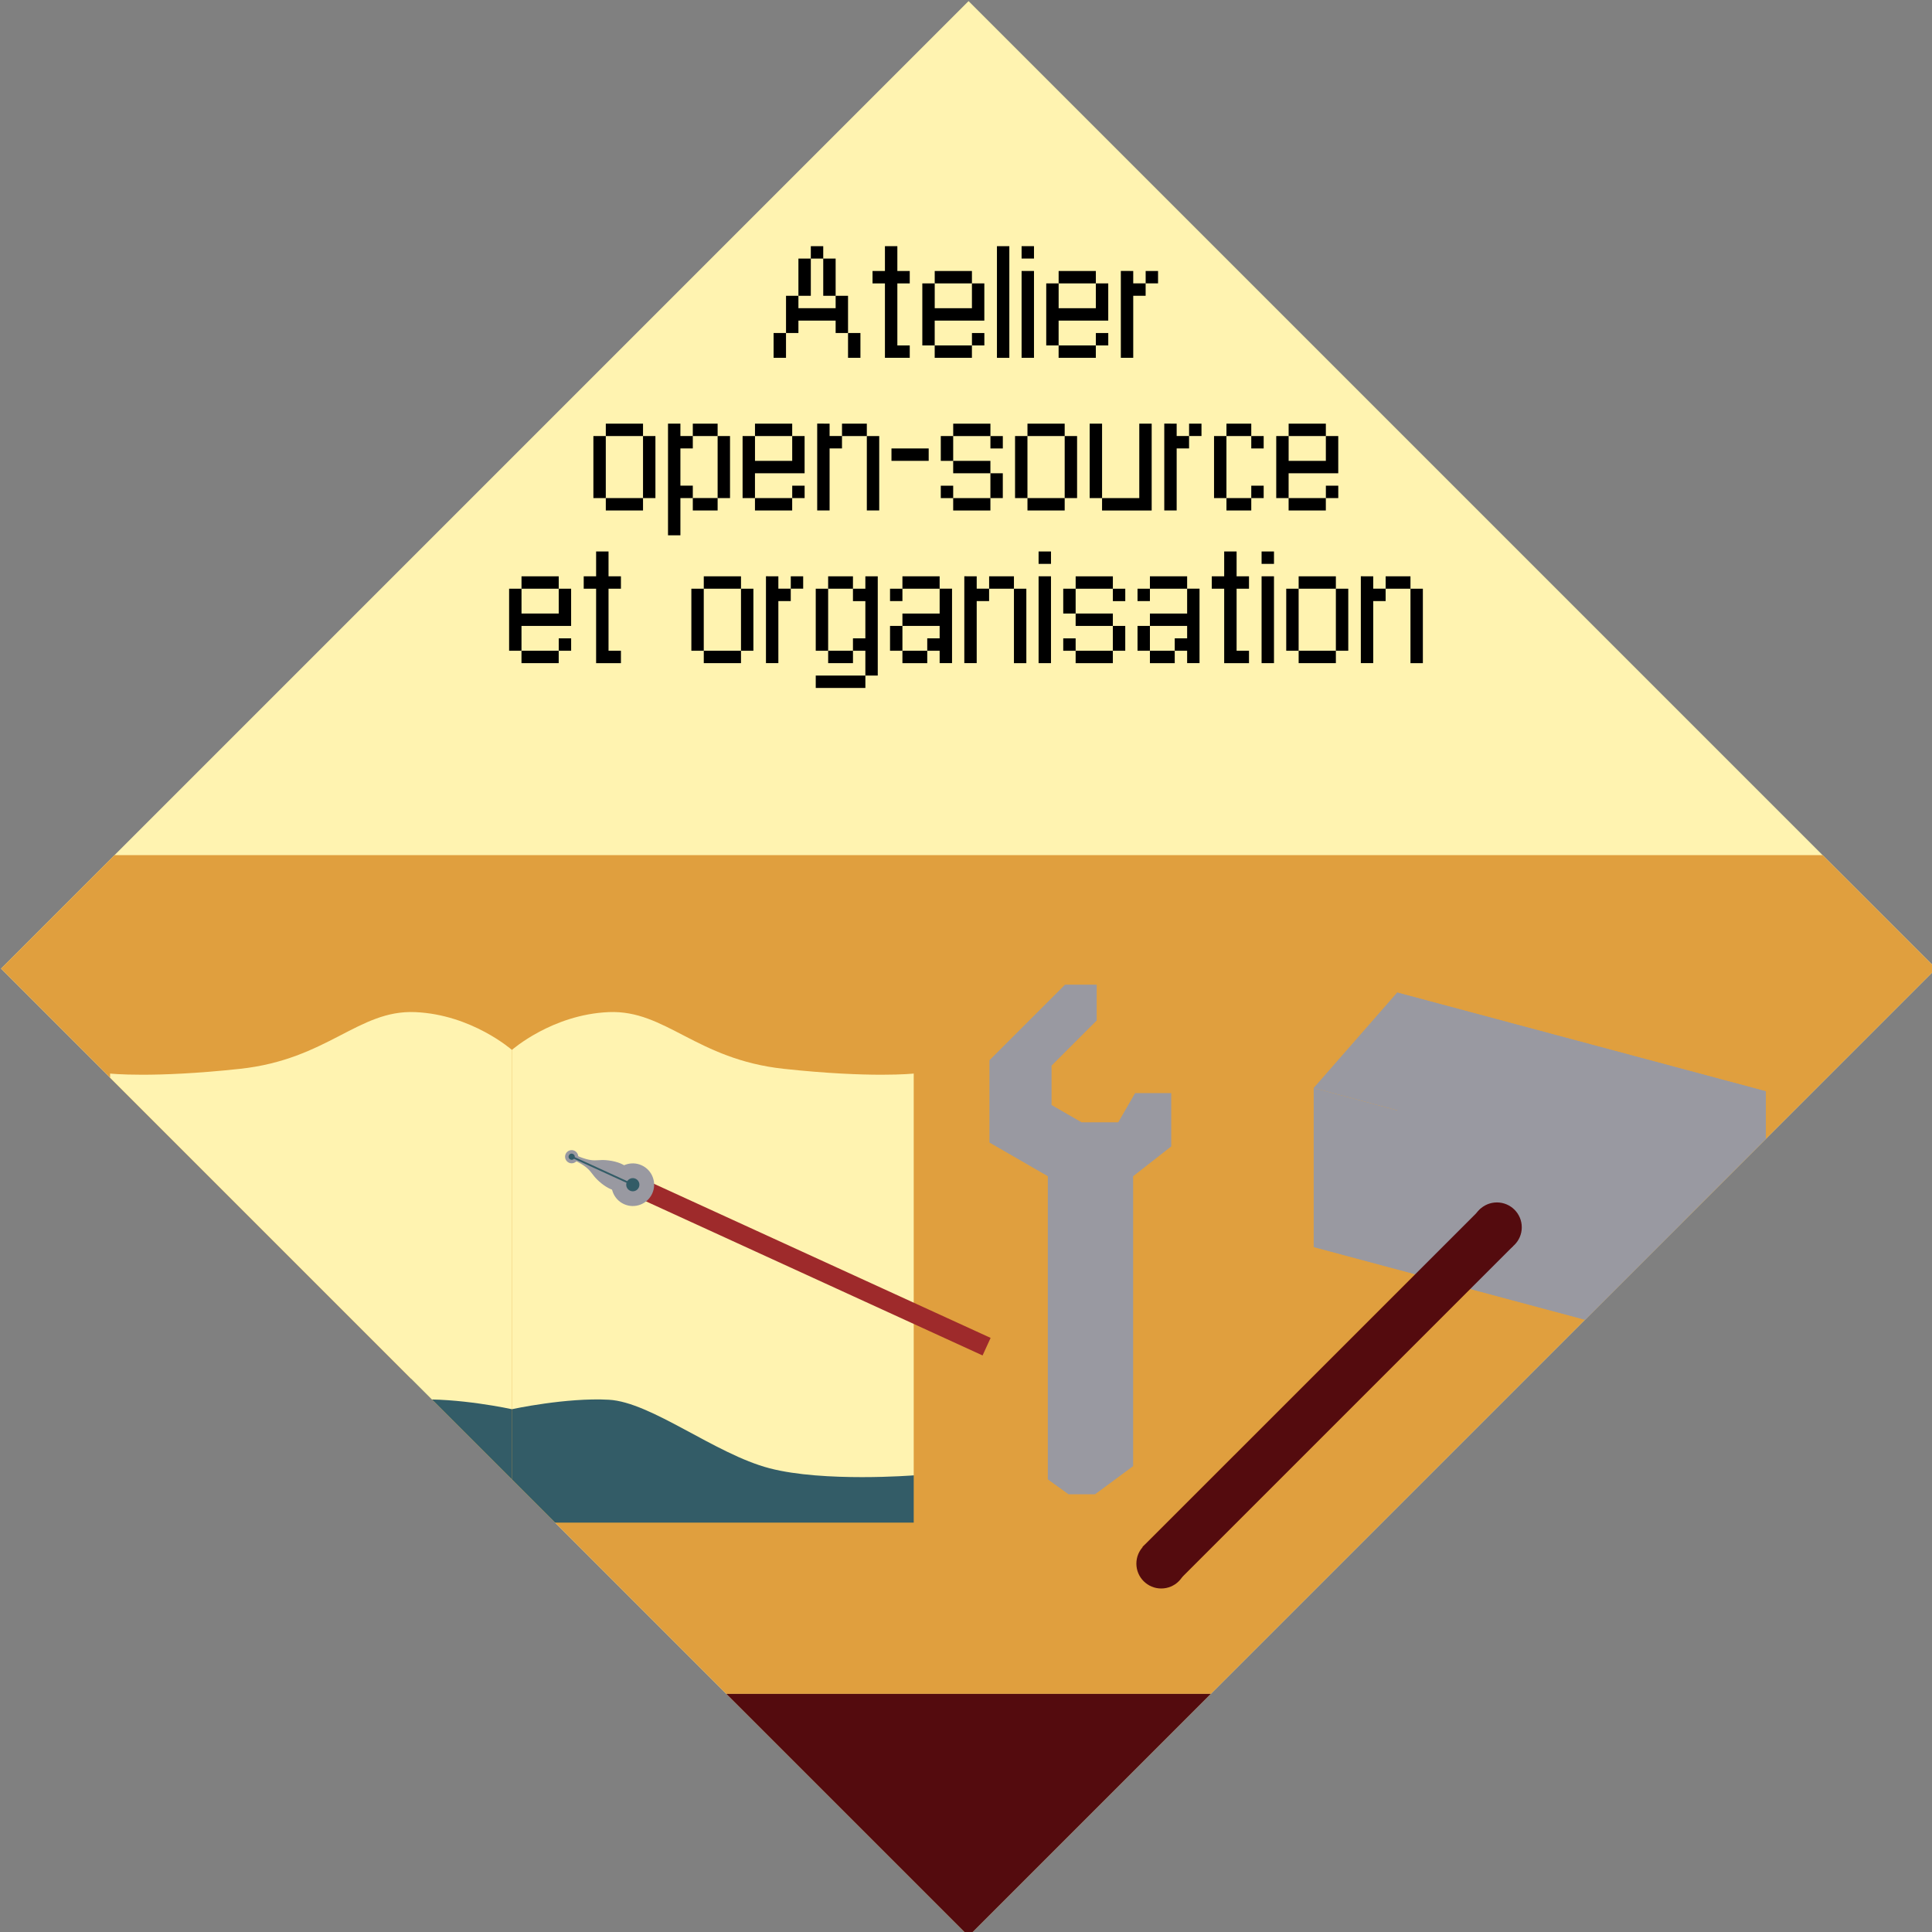 <?xml version="1.0" encoding="UTF-8" standalone="no"?>
<!-- Created with Inkscape (http://www.inkscape.org/) -->

<svg
   width="102.84mm"
   height="102.84mm"
   viewBox="0 0 102.84 102.84"
   version="1.1"
   id="svg5"
   inkscape:version="1.1 (c68e22c387, 2021-05-23)"
   sodipodi:docname="Logo atelier organisation FR.svg"
   xmlns:inkscape="http://www.inkscape.org/namespaces/inkscape"
   xmlns:sodipodi="http://sodipodi.sourceforge.net/DTD/sodipodi-0.dtd"
   xmlns="http://www.w3.org/2000/svg"
   xmlns:svg="http://www.w3.org/2000/svg">
  <rect x="0" y="0" width="102.84" height="102.84" fill="#808080" stroke="none"/>
  <sodipodi:namedview
     id="namedview7"
     pagecolor="#ffffff"
     bordercolor="#666666"
     borderopacity="1.0"
     inkscape:pageshadow="2"
     inkscape:pageopacity="0.0"
     inkscape:pagecheckerboard="0"
     inkscape:document-units="mm"
     showgrid="false"
     fit-margin-top="0"
     fit-margin-left="0"
     fit-margin-right="0"
     fit-margin-bottom="0"
     inkscape:zoom="1.5001964"
     inkscape:cx="254.96662"
     inkscape:cy="204.30658"
     inkscape:window-width="1920"
     inkscape:window-height="1027"
     inkscape:window-x="-8"
     inkscape:window-y="22"
     inkscape:window-maximized="1"
     inkscape:current-layer="text1489" />
  <defs
     id="defs2">
    <rect
       x="-208.639"
       y="-1.333"
       width="281.296"
       height="189.309"
       id="rect3597" />
    <meshgradient
       inkscape:collect="always"
       id="meshgradient15493"
       gradientUnits="userSpaceOnUse"
       x="-8.231"
       y="45.519">
      <meshrow
         id="meshrow15495">
        <meshpatch
           id="meshpatch15497">
          <stop
             path="c 39.325,0  78.65,0  117.975,0"
             style="stop-color:#ffffff;stop-opacity:1"
             id="stop15499" />
          <stop
             path="c 0,19.577  0,39.153  0,58.73"
             style="stop-color:#000000;stop-opacity:1"
             id="stop15501" />
          <stop
             path="c -39.325,0  -78.65,0  -117.975,0"
             style="stop-color:#ffffff;stop-opacity:1"
             id="stop15503" />
          <stop
             path="c 0,-19.577  0,-39.153  0,-58.73"
             style="stop-color:#000000;stop-opacity:1"
             id="stop15505" />
        </meshpatch>
      </meshrow>
    </meshgradient>
    <clipPath
       clipPathUnits="userSpaceOnUse"
       id="clipPath15699">
      <path
         sodipodi:type="star"
         style="fill:#fff3b0;fill-opacity:1;stroke-width:5.537;stroke-linejoin:bevel"
         id="path15701"
         inkscape:flatsided="true"
         sodipodi:sides="4"
         sodipodi:cx="328.95694"
         sodipodi:cy="334.28955"
         sodipodi:r1="194.34247"
         sodipodi:r2="137.42088"
         sodipodi:arg1="0"
         sodipodi:arg2="0.78539816"
         inkscape:rounded="0"
         inkscape:randomized="0"
         transform="matrix(0.265,0,0,0.265,-35.617,-37.028)"
         inkscape:transform-center-x="1.0965231e-06"
         inkscape:transform-center-y="-1.1142985e-06"
         d="M 523.299,334.29 328.957,528.632 134.614,334.29 328.957,139.947 Z" />
    </clipPath>
  </defs>
  <g
     inkscape:label="Layer 1"
     inkscape:groupmode="layer"
     id="layer1"
     transform="translate(-35.617,-37.028)">
    <path
       sodipodi:type="star"
       style="fill:#fff3b0;fill-opacity:1;stroke-width:5.537;stroke-linejoin:bevel"
       id="path846"
       inkscape:flatsided="true"
       sodipodi:sides="4"
       sodipodi:cx="328.95694"
       sodipodi:cy="334.28955"
       sodipodi:r1="194.34247"
       sodipodi:r2="137.42088"
       sodipodi:arg1="0"
       sodipodi:arg2="0.78539816"
       inkscape:rounded="0"
       inkscape:randomized="0"
       d="M 523.299,334.29 328.957,528.632 134.614,334.29 328.957,139.947 Z"
       transform="scale(0.265)"
       inkscape:transform-center-x="1.0965231e-06"
       inkscape:transform-center-y="-1.1142985e-06" />
    <g
       aria-label="Atelier
open-source
et organisation"
       id="text1489"
       style="font-size:8.467px;line-height:0.95;stroke-width:0.265">
      <path
         d="m 79.438,50.792 h 0.66 v 1.981 h 0.66 v 1.981 h 0.66 v 1.321 h -0.66 v -1.321 h -0.66 v -0.66 h -1.981 v 0.66 h -0.66 v -1.981 h 0.66 v 0.66 H 80.098 v -0.66 h -0.66 v -1.981 H 78.777 V 50.132 H 79.438 Z m -1.321,1.981 v -1.981 h 0.66 v 1.981 z m -1.321,1.981 h 0.66 v 1.321 h -0.66 z"
         style="font-family:'C&amp;C Red Alert [LAN]';-inkscape-font-specification:'C&amp;C Red Alert [LAN]';text-align:center;text-anchor:middle"
         id="path864" />
      <path
         d="m 83.383,50.132 v 1.321 h 0.66 v 0.66 h -0.66 v 3.302 h 0.66 v 0.66 h -1.321 v -3.962 h -0.66 v -0.66 h 0.66 v -1.321 z"
         style="font-family:'C&amp;C Red Alert [LAN]';-inkscape-font-specification:'C&amp;C Red Alert [LAN]';text-align:center;text-anchor:middle"
         id="path866" />
      <path
         d="m 84.712,55.415 v -3.302 h 0.66 v 1.321 h 1.981 v -1.321 h -1.981 v -0.66 h 1.981 v 0.66 h 0.66 v 1.981 h -2.642 v 1.321 h 1.981 v 0.66 h -1.981 v -0.66 z m 3.302,0 h -0.66 v -0.66 h 0.66 z"
         style="font-family:'C&amp;C Red Alert [LAN]';-inkscape-font-specification:'C&amp;C Red Alert [LAN]';text-align:center;text-anchor:middle"
         id="path868" />
      <path
         d="m 89.344,50.132 v 5.944 h -0.66 v -5.944 z"
         style="font-family:'C&amp;C Red Alert [LAN]';-inkscape-font-specification:'C&amp;C Red Alert [LAN]';text-align:center;text-anchor:middle"
         id="path870" />
      <path
         d="m 90.656,51.452 v 4.623 h -0.66 v -4.623 z m 0,-1.321 v 0.66 h -0.66 v -0.66 z"
         style="font-family:'C&amp;C Red Alert [LAN]';-inkscape-font-specification:'C&amp;C Red Alert [LAN]';text-align:center;text-anchor:middle"
         id="path872" />
      <path
         d="m 91.308,55.415 v -3.302 h 0.66 v 1.321 h 1.981 v -1.321 h -1.981 v -0.66 h 1.981 v 0.66 h 0.66 v 1.981 h -2.642 v 1.321 h 1.981 v 0.66 h -1.981 v -0.66 z m 3.302,0 h -0.66 v -0.66 h 0.66 z"
         style="font-family:'C&amp;C Red Alert [LAN]';-inkscape-font-specification:'C&amp;C Red Alert [LAN]';text-align:center;text-anchor:middle"
         id="path874" />
      <path
         d="m 95.939,51.452 v 0.66 h 0.66 v 0.66 h -0.66 v 3.302 h -0.66 v -4.623 z m 1.321,0.66 h -0.66 v -0.66 h 0.66 z"
         style="font-family:'C&amp;C Red Alert [LAN]';-inkscape-font-specification:'C&amp;C Red Alert [LAN]';text-align:center;text-anchor:middle"
         id="path876" />
      <path
         d="m 70.505,63.541 h -0.66 v -3.302 h -1.981 v -0.66 h 1.981 v 0.66 h 0.66 z m -3.302,0 v -3.302 h 0.66 v 3.302 z m 2.642,0 v 0.66 h -1.981 v -0.66 z"
         style="font-family:'C&amp;C Red Alert [LAN]';-inkscape-font-specification:'C&amp;C Red Alert [LAN]';text-align:center;text-anchor:middle"
         id="path878" />
      <path
         d="m 73.816,64.201 h -1.321 v -0.66 h -0.66 v 1.981 h -0.66 v -5.944 h 0.66 v 0.66 h 0.66 v 0.66 h -0.66 v 1.981 h 0.66 v 0.66 h 1.321 z m 0.66,-0.66 h -0.66 v -3.302 h -1.321 v -0.66 h 1.321 v 0.66 h 0.66 z"
         style="font-family:'C&amp;C Red Alert [LAN]';-inkscape-font-specification:'C&amp;C Red Alert [LAN]';text-align:center;text-anchor:middle"
         id="path880" />
      <path
         d="m 75.145,63.541 v -3.302 h 0.66 v 1.321 h 1.981 v -1.321 h -1.981 v -0.66 h 1.981 v 0.66 h 0.66 v 1.981 h -2.642 v 1.321 h 1.981 v 0.66 h -1.981 v -0.66 z m 3.302,0 h -0.66 v -0.66 h 0.66 z"
         style="font-family:'C&amp;C Red Alert [LAN]';-inkscape-font-specification:'C&amp;C Red Alert [LAN]';text-align:center;text-anchor:middle"
         id="path882" />
      <path
         d="m 79.776,59.578 v 0.66 h 0.66 v 0.66 h -0.66 v 3.302 h -0.66 v -4.623 z m 2.642,4.623 h -0.66 v -3.962 h -1.321 v -0.66 h 1.321 v 0.66 h 0.66 z"
         style="font-family:'C&amp;C Red Alert [LAN]';-inkscape-font-specification:'C&amp;C Red Alert [LAN]';text-align:center;text-anchor:middle"
         id="path884" />
      <path
         d="m 85.051,60.899 v 0.66 h -1.981 v -0.66 z"
         style="font-family:'C&amp;C Red Alert [LAN]';-inkscape-font-specification:'C&amp;C Red Alert [LAN]';text-align:center;text-anchor:middle"
         id="path886" />
      <path
         d="m 86.355,61.56 h 1.981 v 0.66 h 0.66 v 1.321 h -0.66 v -1.321 h -1.981 v -0.66 h -0.66 v -1.321 h 0.66 z m 2.642,-0.66 h -0.66 v -0.66 h -1.981 v -0.66 h 1.981 v 0.66 h 0.66 z m -2.642,2.642 h -0.66 v -0.66 h 0.66 v 0.66 h 1.981 v 0.66 h -1.981 z"
         style="font-family:'C&amp;C Red Alert [LAN]';-inkscape-font-specification:'C&amp;C Red Alert [LAN]';text-align:center;text-anchor:middle"
         id="path888" />
      <path
         d="m 92.95,63.541 h -0.66 v -3.302 h -1.981 v -0.66 h 1.981 v 0.66 h 0.66 z m -3.302,0 v -3.302 h 0.66 v 3.302 z m 2.642,0 v 0.66 h -1.981 v -0.66 z"
         style="font-family:'C&amp;C Red Alert [LAN]';-inkscape-font-specification:'C&amp;C Red Alert [LAN]';text-align:center;text-anchor:middle"
         id="path890" />
      <path
         d="m 94.28,63.541 h 1.981 v -3.962 h 0.66 v 4.623 h -2.642 z m -0.66,0 v -3.962 h 0.66 v 3.962 z"
         style="font-family:'C&amp;C Red Alert [LAN]';-inkscape-font-specification:'C&amp;C Red Alert [LAN]';text-align:center;text-anchor:middle"
         id="path892" />
      <path
         d="m 98.251,59.578 v 0.66 h 0.66 v 0.66 h -0.66 v 3.302 h -0.66 v -4.623 z m 1.321,0.66 h -0.66 v -0.66 h 0.66 z"
         style="font-family:'C&amp;C Red Alert [LAN]';-inkscape-font-specification:'C&amp;C Red Alert [LAN]';text-align:center;text-anchor:middle"
         id="path894" />
      <path
         d="m 100.24,63.541 v -3.302 h 0.66 v 3.302 z m 2.642,-2.642 h -0.66 v -0.66 h -1.321 v -0.66 h 1.321 v 0.66 h 0.66 z m -0.66,2.642 v 0.66 h -1.321 v -0.66 z m 0.66,-0.66 v 0.66 h -0.66 v -0.66 z"
         style="font-family:'C&amp;C Red Alert [LAN]';-inkscape-font-specification:'C&amp;C Red Alert [LAN]';text-align:center;text-anchor:middle"
         id="path896" />
      <path
         d="m 103.551,63.541 v -3.302 h 0.66 v 1.321 h 1.981 v -1.321 h -1.981 v -0.66 h 1.981 v 0.66 h 0.66 v 1.981 h -2.642 v 1.321 h 1.981 v 0.66 h -1.981 v -0.66 z m 3.302,0 h -0.66 v -0.66 h 0.66 z"
         style="font-family:'C&amp;C Red Alert [LAN]';-inkscape-font-specification:'C&amp;C Red Alert [LAN]';text-align:center;text-anchor:middle"
         id="path898" />
      <path
         d="m 62.717,71.667 v -3.302 h 0.66 v 1.321 h 1.981 v -1.321 h -1.981 v -0.66 h 1.981 v 0.66 h 0.66 v 1.981 h -2.642 v 1.321 h 1.981 v 0.66 h -1.981 v -0.66 z m 3.302,0 h -0.66 v -0.66 h 0.66 z"
         style="font-family:'C&amp;C Red Alert [LAN]';-inkscape-font-specification:'C&amp;C Red Alert [LAN]';text-align:center;text-anchor:middle"
         id="path900" />
      <path
         d="m 68.009,66.384 v 1.321 h 0.66 v 0.66 h -0.66 v 3.302 h 0.66 v 0.66 h -1.321 v -3.962 h -0.66 v -0.66 h 0.66 v -1.321 z"
         style="font-family:'C&amp;C Red Alert [LAN]';-inkscape-font-specification:'C&amp;C Red Alert [LAN]';text-align:center;text-anchor:middle"
         id="path902" />
      <path
         d="m 75.72,71.667 h -0.66 v -3.302 h -1.981 v -0.66 h 1.981 v 0.66 h 0.66 z m -3.302,0 v -3.302 h 0.66 v 3.302 z m 2.642,0 v 0.66 h -1.981 v -0.66 z"
         style="font-family:'C&amp;C Red Alert [LAN]';-inkscape-font-specification:'C&amp;C Red Alert [LAN]';text-align:center;text-anchor:middle"
         id="path904" />
      <path
         d="m 77.049,67.704 v 0.66 h 0.66 v 0.66 h -0.66 v 3.302 h -0.66 v -4.623 z m 1.321,0.66 h -0.66 v -0.66 h 0.66 z"
         style="font-family:'C&amp;C Red Alert [LAN]';-inkscape-font-specification:'C&amp;C Red Alert [LAN]';text-align:center;text-anchor:middle"
         id="path906" />
      <path
         d="m 81.02,68.365 h -1.321 v -0.66 h 1.321 v 0.66 h 0.66 v -0.66 h 0.66 v 5.283 h -0.66 v -1.321 h -0.66 v -0.66 h 0.66 v -1.981 h -0.66 z m -1.981,3.302 v -3.302 h 0.66 v 3.302 z m 2.642,1.321 v 0.66 h -2.642 v -0.66 z m -0.66,-1.321 v 0.66 h -1.321 v -0.66 z"
         style="font-family:'C&amp;C Red Alert [LAN]';-inkscape-font-specification:'C&amp;C Red Alert [LAN]';text-align:center;text-anchor:middle"
         id="path908" />
      <path
         d="m 85.634,67.704 v 0.66 h 0.66 v 3.962 h -0.66 v -0.66 h -0.66 v -0.66 h 0.66 v -0.66 h -1.981 v -0.66 h 1.981 v -1.321 h -1.981 v -0.66 z m -0.66,4.623 h -1.321 v -0.66 h -0.66 v -1.321 h 0.66 v 1.321 h 1.321 z m -1.321,-3.962 v 0.66 h -0.66 v -0.66 z"
         style="font-family:'C&amp;C Red Alert [LAN]';-inkscape-font-specification:'C&amp;C Red Alert [LAN]';text-align:center;text-anchor:middle"
         id="path910" />
      <path
         d="m 87.607,67.704 v 0.66 h 0.66 v 0.66 h -0.66 v 3.302 h -0.66 v -4.623 z m 2.642,4.623 h -0.66 v -3.962 h -1.321 v -0.66 h 1.321 v 0.66 h 0.66 z"
         style="font-family:'C&amp;C Red Alert [LAN]';-inkscape-font-specification:'C&amp;C Red Alert [LAN]';text-align:center;text-anchor:middle"
         id="path912" />
      <path
         d="m 91.561,67.704 v 4.623 h -0.66 v -4.623 z m 0,-1.321 v 0.66 h -0.66 v -0.66 z"
         style="font-family:'C&amp;C Red Alert [LAN]';-inkscape-font-specification:'C&amp;C Red Alert [LAN]';text-align:center;text-anchor:middle"
         id="path914" />
      <path
         d="m 92.873,69.686 h 1.981 v 0.66 h 0.66 v 1.321 h -0.66 v -1.321 h -1.981 v -0.66 h -0.66 v -1.321 h 0.66 z m 2.642,-0.66 h -0.66 v -0.66 h -1.981 v -0.66 h 1.981 v 0.66 h 0.66 z m -2.642,2.642 h -0.66 v -0.66 h 0.66 v 0.66 h 1.981 v 0.66 h -1.981 z"
         style="font-family:'C&amp;C Red Alert [LAN]';-inkscape-font-specification:'C&amp;C Red Alert [LAN]';text-align:center;text-anchor:middle"
         id="path916" />
      <path
         d="m 98.808,67.704 v 0.66 h 0.66 v 3.962 h -0.66 v -0.66 h -0.66 v -0.66 h 0.66 v -0.66 h -1.981 v -0.66 h 1.981 v -1.321 h -1.981 v -0.66 z m -0.66,4.623 h -1.321 v -0.66 h -0.66 v -1.321 h 0.66 v 1.321 h 1.321 z m -1.321,-3.962 v 0.66 h -0.66 v -0.66 z"
         style="font-family:'C&amp;C Red Alert [LAN]';-inkscape-font-specification:'C&amp;C Red Alert [LAN]';text-align:center;text-anchor:middle"
         id="path918" />
      <path
         d="m 101.441,66.384 v 1.321 h 0.66 v 0.66 h -0.66 v 3.302 h 0.66 v 0.66 h -1.321 v -3.962 h -0.66 v -0.66 h 0.66 v -1.321 z"
         style="font-family:'C&amp;C Red Alert [LAN]';-inkscape-font-specification:'C&amp;C Red Alert [LAN]';text-align:center;text-anchor:middle"
         id="path920" />
      <path
         d="m 103.431,67.704 v 4.623 h -0.66 v -4.623 z m 0,-1.321 v 0.66 h -0.66 v -0.66 z"
         style="font-family:'C&amp;C Red Alert [LAN]';-inkscape-font-specification:'C&amp;C Red Alert [LAN]';text-align:center;text-anchor:middle"
         id="path922" />
      <path
         d="m 107.385,71.667 h -0.66 v -3.302 h -1.981 v -0.66 h 1.981 v 0.66 h 0.66 z m -3.302,0 v -3.302 h 0.66 v 3.302 z m 2.642,0 v 0.66 h -1.981 v -0.66 z"
         style="font-family:'C&amp;C Red Alert [LAN]';-inkscape-font-specification:'C&amp;C Red Alert [LAN]';text-align:center;text-anchor:middle"
         id="path924" />
      <path
         d="m 108.714,67.704 v 0.66 h 0.66 v 0.66 h -0.66 v 3.302 h -0.66 v -4.623 z m 2.642,4.623 h -0.66 v -3.962 h -1.321 v -0.66 h 1.321 v 0.66 h 0.66 z"
         style="font-family:'C&amp;C Red Alert [LAN]';-inkscape-font-specification:'C&amp;C Red Alert [LAN]';text-align:center;text-anchor:middle"
         id="path926" />
    </g>
  </g>
  <g
     inkscape:groupmode="layer"
     id="layer2"
     inkscape:label="Layer 2">
    <g
       id="g15437"
       style="fill-opacity:1;fill:url(#meshgradient15493)"
       clip-path="url(#clipPath15699)">
      <path
         style="fill:#e09f3e;fill-opacity:1.0;stroke:none;stroke-width:0.265px;stroke-linecap:butt;stroke-linejoin:miter;stroke-opacity:1"
         d="M -2.12,45.519 H 109.744 V 90.165 H -8.231 V 45.644 Z"
         id="path7924" />
      <path
         style="fill:#540b0e;fill-opacity:1.0;stroke:none;stroke-width:0.149px;stroke-linecap:butt;stroke-linejoin:miter;stroke-opacity:1"
         d="M -2.12,104.249 H 109.744 V 90.165 H -8.231 v 14.044 z"
         id="path7924-7" />
      <path
         style="fill:#335c67;fill-opacity:1.0;stroke:none;stroke-width:0.267px;stroke-linecap:butt;stroke-linejoin:miter;stroke-opacity:1"
         d="m 48.637,78.533 v 2.516 h -21.388 v -6.039 l 2.894,-2.013 12.958,2.013 z"
         id="path8140" />
      <path
         style="fill:#fff3b0;fill-opacity:1.0;stroke:none;stroke-width:0.267px;stroke-linecap:butt;stroke-linejoin:miter;stroke-opacity:1"
         d="M 27.249,75.011 V 55.887 c 0,0 2.139,-1.887 5.158,-2.013 3.019,-0.126 4.655,2.516 9.31,3.019 4.655,0.503 6.92,0.252 6.92,0.252 v 21.388 c 0,0 -4.781,0.377 -7.674,-0.377 -2.894,-0.755 -6.29,-3.523 -8.555,-3.648 -2.265,-0.126 -5.158,0.503 -5.158,0.503 z"
         id="path8138" />
      <path
         style="fill:#335c67;fill-opacity:1.0;stroke:none;stroke-width:0.267px;stroke-linecap:butt;stroke-linejoin:miter;stroke-opacity:1"
         d="m 5.861,78.533 v 2.516 H 27.249 v -6.039 l -2.894,-2.013 -12.958,2.013 z"
         id="path8140-6" />
      <path
         style="fill:#fff3b0;fill-opacity:1.0;stroke:none;stroke-width:0.267px;stroke-linecap:butt;stroke-linejoin:miter;stroke-opacity:1"
         d="M 27.249,75.011 V 55.887 c 0,0 -2.139,-1.887 -5.158,-2.013 -3.019,-0.126 -4.655,2.516 -9.31,3.019 -4.655,0.503 -6.92,0.252 -6.92,0.252 v 21.388 c 0,0 4.781,0.377 7.674,-0.377 2.894,-0.755 6.29,-3.523 8.555,-3.648 2.265,-0.126 5.158,0.503 5.158,0.503 z"
         id="path8138-4" />
      <g
         id="g15385"
         transform="translate(66.49,-10.229)"
         style="fill-opacity:1.0">
        <path
           style="fill:none;stroke:#9e2a2b;stroke-width:1.027;stroke-linecap:butt;stroke-linejoin:miter;stroke-miterlimit:4;stroke-dasharray:none;stroke-opacity:1;fill-opacity:1.0"
           d="m -32.171,73.582 c 0.187,0.085 18.197,8.33 18.197,8.33"
           id="path8426" />
        <circle
           style="fill:#9999a1;fill-opacity:1.0;stroke:none;stroke-width:2.525;stroke-linejoin:bevel;stroke-miterlimit:4;stroke-dasharray:none;stroke-opacity:1"
           id="path8598"
           cx="0.676"
           cy="80.295"
           r="1.135"
           transform="rotate(24.596)" />
        <g
           id="g9379"
           transform="matrix(0.529,0.242,-0.242,0.529,-12.895,2.5)"
           style="fill:#9999a1;fill-opacity:1.0;stroke:none">
          <path
             style="fill:#9999a1;fill-opacity:1.0;stroke:none;stroke-width:0.1;stroke-linecap:butt;stroke-linejoin:miter;stroke-miterlimit:4;stroke-dasharray:none;stroke-opacity:1"
             d="m 16.846,125.985 c -1.565,-0.397 -1.091,-0.904 -3.593,-0.904 v -0.456 c 2.502,10e-6 2.028,-0.507 3.593,-0.904 1.565,-0.397 2.16,0.287 2.16,0.287 v 1.691 c 0,0 -0.595,0.683 -2.16,0.287 z"
             id="path8870-8"
             sodipodi:nodetypes="sccsccs" />
        </g>
        <circle
           style="fill:#9999a1;fill-opacity:1.0;stroke:none;stroke-width:0.782;stroke-linejoin:bevel;stroke-miterlimit:4;stroke-dasharray:none;stroke-opacity:1"
           id="path8598-8"
           cx="-2.904"
           cy="80.295"
           r="0.351"
           transform="rotate(24.596)" />
        <circle
           style="fill:#335c67;fill-opacity:1.0;stroke:none;stroke-width:0.782;stroke-linejoin:bevel;stroke-miterlimit:4;stroke-dasharray:none;stroke-opacity:1"
           id="path8598-8-0"
           cx="0.676"
           cy="80.295"
           r="0.351"
           transform="rotate(24.596)" />
        <circle
           style="fill:#335c67;fill-opacity:1.0;stroke:none;stroke-width:0.363;stroke-linejoin:bevel;stroke-miterlimit:4;stroke-dasharray:none;stroke-opacity:1"
           id="path8598-8-0-9"
           cx="-2.904"
           cy="80.295"
           r="0.163"
           transform="rotate(24.596)" />
        <path
           style="fill:none;stroke:#335c67;stroke-width:0.096;stroke-linecap:butt;stroke-linejoin:miter;stroke-miterlimit:4;stroke-dasharray:none;stroke-opacity:1;fill-opacity:1.0"
           d="m -36.038,71.812 3.172,1.452"
           id="path11672" />
      </g>
      <path
         style="fill:#9999a1;fill-opacity:1.0;stroke:none;stroke-width:0.265px;stroke-linecap:butt;stroke-linejoin:miter;stroke-opacity:1"
         d="m 69.927,57.912 v 8.466 l 19.627,5.259 v -8.466 l -19.627,-5.259"
         id="path12877" />
      <path
         style="fill:#9999a1;fill-opacity:1.0;stroke:none;stroke-width:0.265px;stroke-linecap:butt;stroke-linejoin:miter;stroke-opacity:1"
         d="m 74.37,52.832 v 8.466 l 19.627,5.259 V 58.091 L 74.37,52.832"
         id="path12877-0" />
      <path
         style="fill:#9999a1;fill-opacity:1.0;stroke:none;stroke-width:0.265px;stroke-linecap:butt;stroke-linejoin:miter;stroke-opacity:1"
         d="m 69.927,57.912 4.443,-5.08 19.627,5.259 -4.443,5.08 -19.627,-5.259"
         id="path13231" />
      <path
         style="fill:#9999a1;fill-opacity:1.0;stroke:none;stroke-width:0.265px;stroke-linecap:butt;stroke-linejoin:miter;stroke-opacity:1"
         d="m 69.927,66.377 4.443,-5.08 19.627,5.259 -4.443,5.08 -19.627,-5.259"
         id="path13231-9" />
      <g
         id="g12617"
         style="fill-opacity:1.0">
        <circle
           style="fill:#540b0e;fill-opacity:1.0;stroke:none;stroke-width:0.265;stroke-linejoin:bevel;stroke-miterlimit:4;stroke-dasharray:none;stroke-opacity:1"
           id="path11995"
           cx="61.812"
           cy="83.232"
           r="1.323" />
        <circle
           style="fill:#540b0e;fill-opacity:1.0;stroke:none;stroke-width:0.265;stroke-linejoin:bevel;stroke-miterlimit:4;stroke-dasharray:none;stroke-opacity:1"
           id="path11995-7"
           cx="79.681"
           cy="65.328"
           r="1.323" />
        <path
           style="fill:#540b0e;fill-opacity:1.0;stroke:#540b0e;stroke-width:0.265px;stroke-linecap:butt;stroke-linejoin:miter;stroke-opacity:1"
           d="M 60.997,82.349 62.551,84.135 80.364,66.322 78.81,64.537 Z"
           id="path12190" />
      </g>
      <path
         style="fill:#9999a1;fill-opacity:1.0;stroke:none;stroke-width:0.265px;stroke-linecap:butt;stroke-linejoin:miter;stroke-opacity:1"
         d="m 56.878,79.541 h 1.411 l 2.028,-1.499 V 62.61 h -4.541 v 16.137 z"
         id="path13756" />
      <path
         style="fill:#9999a1;fill-opacity:1.0;stroke:none;stroke-width:0.265px;stroke-linecap:butt;stroke-linejoin:miter;stroke-opacity:1"
         d="M 55.776,62.61 52.668,60.816 V 56.437 L 56.691,52.414 h 1.686 v 1.907 l -2.403,2.403 v 2.094 l 1.599,0.923 h 1.95 l 0.899,-1.556 h 1.923 v 2.838 l -2.028,1.587"
         id="path13758" />
    </g>
  </g>
  <script
     id="mesh_polyfill"
     type="text/javascript">
!function(){const t=&quot;http://www.w3.org/2000/svg&quot;,e=&quot;http://www.w3.org/1999/xlink&quot;,s=&quot;http://www.w3.org/1999/xhtml&quot;,r=2;if(document.createElementNS(t,&quot;meshgradient&quot;).x)return;const n=(t,e,s,r)=&gt;{let n=new x(.5*(e.x+s.x),.5*(e.y+s.y)),o=new x(.5*(t.x+e.x),.5*(t.y+e.y)),i=new x(.5*(s.x+r.x),.5*(s.y+r.y)),a=new x(.5*(n.x+o.x),.5*(n.y+o.y)),h=new x(.5*(n.x+i.x),.5*(n.y+i.y)),l=new x(.5*(a.x+h.x),.5*(a.y+h.y));return[[t,o,a,l],[l,h,i,r]]},o=t=&gt;{let e=t[0].distSquared(t[1]),s=t[2].distSquared(t[3]),r=.25*t[0].distSquared(t[2]),n=.25*t[1].distSquared(t[3]),o=e&gt;s?e:s,i=r&gt;n?r:n;return 18*(o&gt;i?o:i)},i=(t,e)=&gt;Math.sqrt(t.distSquared(e)),a=(t,e)=&gt;t.scale(2/3).add(e.scale(1/3)),h=t=&gt;{let e,s,r,n,o,i,a,h=new g;return t.match(/(\w+\(\s*[^)]+\))+/g).forEach(t=&gt;{let l=t.match(/[\w.-]+/g),d=l.shift();switch(d){case&quot;translate&quot;:2===l.length?e=new g(1,0,0,1,l[0],l[1]):(console.error(&quot;mesh.js: translate does not have 2 arguments!&quot;),e=new g(1,0,0,1,0,0)),h=h.append(e);break;case&quot;scale&quot;:1===l.length?s=new g(l[0],0,0,l[0],0,0):2===l.length?s=new g(l[0],0,0,l[1],0,0):(console.error(&quot;mesh.js: scale does not have 1 or 2 arguments!&quot;),s=new g(1,0,0,1,0,0)),h=h.append(s);break;case&quot;rotate&quot;:if(3===l.length&amp;&amp;(e=new g(1,0,0,1,l[1],l[2]),h=h.append(e)),l[0]){r=l[0]*Math.PI/180;let t=Math.cos(r),e=Math.sin(r);Math.abs(t)&lt;1e-16&amp;&amp;(t=0),Math.abs(e)&lt;1e-16&amp;&amp;(e=0),a=new g(t,e,-e,t,0,0),h=h.append(a)}else console.error(&quot;math.js: No argument to rotate transform!&quot;);3===l.length&amp;&amp;(e=new g(1,0,0,1,-l[1],-l[2]),h=h.append(e));break;case&quot;skewX&quot;:l[0]?(r=l[0]*Math.PI/180,n=Math.tan(r),o=new g(1,0,n,1,0,0),h=h.append(o)):console.error(&quot;math.js: No argument to skewX transform!&quot;);break;case&quot;skewY&quot;:l[0]?(r=l[0]*Math.PI/180,n=Math.tan(r),i=new g(1,n,0,1,0,0),h=h.append(i)):console.error(&quot;math.js: No argument to skewY transform!&quot;);break;case&quot;matrix&quot;:6===l.length?h=h.append(new g(...l)):console.error(&quot;math.js: Incorrect number of arguments for matrix!&quot;);break;default:console.error(&quot;mesh.js: Unhandled transform type: &quot;+d)}}),h},l=t=&gt;{let e=[],s=t.split(/[ ,]+/);for(let t=0,r=s.length-1;t&lt;r;t+=2)e.push(new x(parseFloat(s[t]),parseFloat(s[t+1])));return e},d=(t,e)=&gt;{for(let s in e)t.setAttribute(s,e[s])},c=(t,e,s,r,n)=&gt;{let o,i,a=[0,0,0,0];for(let h=0;h&lt;3;++h)e[h]&lt;t[h]&amp;&amp;e[h]&lt;s[h]||t[h]&lt;e[h]&amp;&amp;s[h]&lt;e[h]?a[h]=0:(a[h]=.5*((e[h]-t[h])/r+(s[h]-e[h])/n),o=Math.abs(3*(e[h]-t[h])/r),i=Math.abs(3*(s[h]-e[h])/n),a[h]&gt;o?a[h]=o:a[h]&gt;i&amp;&amp;(a[h]=i));return a},u=[[1,0,0,0,0,0,0,0,0,0,0,0,0,0,0,0],[0,0,0,0,1,0,0,0,0,0,0,0,0,0,0,0],[-3,3,0,0,-2,-1,0,0,0,0,0,0,0,0,0,0],[2,-2,0,0,1,1,0,0,0,0,0,0,0,0,0,0],[0,0,0,0,0,0,0,0,1,0,0,0,0,0,0,0],[0,0,0,0,0,0,0,0,0,0,0,0,1,0,0,0],[0,0,0,0,0,0,0,0,-3,3,0,0,-2,-1,0,0],[0,0,0,0,0,0,0,0,2,-2,0,0,1,1,0,0],[-3,0,3,0,0,0,0,0,-2,0,-1,0,0,0,0,0],[0,0,0,0,-3,0,3,0,0,0,0,0,-2,0,-1,0],[9,-9,-9,9,6,3,-6,-3,6,-6,3,-3,4,2,2,1],[-6,6,6,-6,-3,-3,3,3,-4,4,-2,2,-2,-2,-1,-1],[2,0,-2,0,0,0,0,0,1,0,1,0,0,0,0,0],[0,0,0,0,2,0,-2,0,0,0,0,0,1,0,1,0],[-6,6,6,-6,-4,-2,4,2,-3,3,-3,3,-2,-1,-2,-1],[4,-4,-4,4,2,2,-2,-2,2,-2,2,-2,1,1,1,1]],f=t=&gt;{let e=[];for(let s=0;s&lt;16;++s){e[s]=0;for(let r=0;r&lt;16;++r)e[s]+=u[s][r]*t[r]}return e},p=(t,e,s)=&gt;{const r=e*e,n=s*s,o=e*e*e,i=s*s*s;return t[0]+t[1]*e+t[2]*r+t[3]*o+t[4]*s+t[5]*s*e+t[6]*s*r+t[7]*s*o+t[8]*n+t[9]*n*e+t[10]*n*r+t[11]*n*o+t[12]*i+t[13]*i*e+t[14]*i*r+t[15]*i*o},y=t=&gt;{let e=[],s=[],r=[];for(let s=0;s&lt;4;++s)e[s]=[],e[s][0]=n(t[0][s],t[1][s],t[2][s],t[3][s]),e[s][1]=[],e[s][1].push(...n(...e[s][0][0])),e[s][1].push(...n(...e[s][0][1])),e[s][2]=[],e[s][2].push(...n(...e[s][1][0])),e[s][2].push(...n(...e[s][1][1])),e[s][2].push(...n(...e[s][1][2])),e[s][2].push(...n(...e[s][1][3]));for(let t=0;t&lt;8;++t){s[t]=[];for(let r=0;r&lt;4;++r)s[t][r]=[],s[t][r][0]=n(e[0][2][t][r],e[1][2][t][r],e[2][2][t][r],e[3][2][t][r]),s[t][r][1]=[],s[t][r][1].push(...n(...s[t][r][0][0])),s[t][r][1].push(...n(...s[t][r][0][1])),s[t][r][2]=[],s[t][r][2].push(...n(...s[t][r][1][0])),s[t][r][2].push(...n(...s[t][r][1][1])),s[t][r][2].push(...n(...s[t][r][1][2])),s[t][r][2].push(...n(...s[t][r][1][3]))}for(let t=0;t&lt;8;++t){r[t]=[];for(let e=0;e&lt;8;++e)r[t][e]=[],r[t][e][0]=s[t][0][2][e],r[t][e][1]=s[t][1][2][e],r[t][e][2]=s[t][2][2][e],r[t][e][3]=s[t][3][2][e]}return r};class x{constructor(t,e){this.x=t||0,this.y=e||0}toString(){return`(x=${this.x}, y=${this.y})`}clone(){return new x(this.x,this.y)}add(t){return new x(this.x+t.x,this.y+t.y)}scale(t){return void 0===t.x?new x(this.x*t,this.y*t):new x(this.x*t.x,this.y*t.y)}distSquared(t){let e=this.x-t.x,s=this.y-t.y;return e*e+s*s}transform(t){let e=this.x*t.a+this.y*t.c+t.e,s=this.x*t.b+this.y*t.d+t.f;return new x(e,s)}}class g{constructor(t,e,s,r,n,o){void 0===t?(this.a=1,this.b=0,this.c=0,this.d=1,this.e=0,this.f=0):(this.a=t,this.b=e,this.c=s,this.d=r,this.e=n,this.f=o)}toString(){return`affine: ${this.a} ${this.c} ${this.e} \n       ${this.b} ${this.d} ${this.f}`}append(t){t instanceof g||console.error(&quot;mesh.js: argument to Affine.append is not affine!&quot;);let e=this.a*t.a+this.c*t.b,s=this.b*t.a+this.d*t.b,r=this.a*t.c+this.c*t.d,n=this.b*t.c+this.d*t.d,o=this.a*t.e+this.c*t.f+this.e,i=this.b*t.e+this.d*t.f+this.f;return new g(e,s,r,n,o,i)}}class w{constructor(t,e){this.nodes=t,this.colors=e}paintCurve(t,e){if(o(this.nodes)&gt;r){const s=n(...this.nodes);let r=[[],[]],o=[[],[]];for(let t=0;t&lt;4;++t)r[0][t]=this.colors[0][t],r[1][t]=(this.colors[0][t]+this.colors[1][t])/2,o[0][t]=r[1][t],o[1][t]=this.colors[1][t];let i=new w(s[0],r),a=new w(s[1],o);i.paintCurve(t,e),a.paintCurve(t,e)}else{let s=Math.round(this.nodes[0].x);if(s&gt;=0&amp;&amp;s&lt;e){let r=4*(~~this.nodes[0].y*e+s);t[r]=Math.round(this.colors[0][0]),t[r+1]=Math.round(this.colors[0][1]),t[r+2]=Math.round(this.colors[0][2]),t[r+3]=Math.round(this.colors[0][3])}}}}class m{constructor(t,e){this.nodes=t,this.colors=e}split(){let t=[[],[],[],[]],e=[[],[],[],[]],s=[[[],[]],[[],[]]],r=[[[],[]],[[],[]]];for(let s=0;s&lt;4;++s){const r=n(this.nodes[0][s],this.nodes[1][s],this.nodes[2][s],this.nodes[3][s]);t[0][s]=r[0][0],t[1][s]=r[0][1],t[2][s]=r[0][2],t[3][s]=r[0][3],e[0][s]=r[1][0],e[1][s]=r[1][1],e[2][s]=r[1][2],e[3][s]=r[1][3]}for(let t=0;t&lt;4;++t)s[0][0][t]=this.colors[0][0][t],s[0][1][t]=this.colors[0][1][t],s[1][0][t]=(this.colors[0][0][t]+this.colors[1][0][t])/2,s[1][1][t]=(this.colors[0][1][t]+this.colors[1][1][t])/2,r[0][0][t]=s[1][0][t],r[0][1][t]=s[1][1][t],r[1][0][t]=this.colors[1][0][t],r[1][1][t]=this.colors[1][1][t];return[new m(t,s),new m(e,r)]}paint(t,e){let s,n=!1;for(let t=0;t&lt;4;++t)if((s=o([this.nodes[0][t],this.nodes[1][t],this.nodes[2][t],this.nodes[3][t]]))&gt;r){n=!0;break}if(n){let s=this.split();s[0].paint(t,e),s[1].paint(t,e)}else{new w([...this.nodes[0]],[...this.colors[0]]).paintCurve(t,e)}}}class b{constructor(t){this.readMesh(t),this.type=t.getAttribute(&quot;type&quot;)||&quot;bilinear&quot;}readMesh(t){let e=[[]],s=[[]],r=Number(t.getAttribute(&quot;x&quot;)),n=Number(t.getAttribute(&quot;y&quot;));e[0][0]=new x(r,n);let o=t.children;for(let t=0,r=o.length;t&lt;r;++t){e[3*t+1]=[],e[3*t+2]=[],e[3*t+3]=[],s[t+1]=[];let r=o[t].children;for(let n=0,o=r.length;n&lt;o;++n){let o=r[n].children;for(let r=0,i=o.length;r&lt;i;++r){let i=r;0!==t&amp;&amp;++i;let h,d=o[r].getAttribute(&quot;path&quot;),c=&quot;l&quot;;null!=d&amp;&amp;(c=(h=d.match(/\s*([lLcC])\s*(.*)/))[1]);let u=l(h[2]);switch(c){case&quot;l&quot;:0===i?(e[3*t][3*n+3]=u[0].add(e[3*t][3*n]),e[3*t][3*n+1]=a(e[3*t][3*n],e[3*t][3*n+3]),e[3*t][3*n+2]=a(e[3*t][3*n+3],e[3*t][3*n])):1===i?(e[3*t+3][3*n+3]=u[0].add(e[3*t][3*n+3]),e[3*t+1][3*n+3]=a(e[3*t][3*n+3],e[3*t+3][3*n+3]),e[3*t+2][3*n+3]=a(e[3*t+3][3*n+3],e[3*t][3*n+3])):2===i?(0===n&amp;&amp;(e[3*t+3][3*n+0]=u[0].add(e[3*t+3][3*n+3])),e[3*t+3][3*n+1]=a(e[3*t+3][3*n],e[3*t+3][3*n+3]),e[3*t+3][3*n+2]=a(e[3*t+3][3*n+3],e[3*t+3][3*n])):(e[3*t+1][3*n]=a(e[3*t][3*n],e[3*t+3][3*n]),e[3*t+2][3*n]=a(e[3*t+3][3*n],e[3*t][3*n]));break;case&quot;L&quot;:0===i?(e[3*t][3*n+3]=u[0],e[3*t][3*n+1]=a(e[3*t][3*n],e[3*t][3*n+3]),e[3*t][3*n+2]=a(e[3*t][3*n+3],e[3*t][3*n])):1===i?(e[3*t+3][3*n+3]=u[0],e[3*t+1][3*n+3]=a(e[3*t][3*n+3],e[3*t+3][3*n+3]),e[3*t+2][3*n+3]=a(e[3*t+3][3*n+3],e[3*t][3*n+3])):2===i?(0===n&amp;&amp;(e[3*t+3][3*n+0]=u[0]),e[3*t+3][3*n+1]=a(e[3*t+3][3*n],e[3*t+3][3*n+3]),e[3*t+3][3*n+2]=a(e[3*t+3][3*n+3],e[3*t+3][3*n])):(e[3*t+1][3*n]=a(e[3*t][3*n],e[3*t+3][3*n]),e[3*t+2][3*n]=a(e[3*t+3][3*n],e[3*t][3*n]));break;case&quot;c&quot;:0===i?(e[3*t][3*n+1]=u[0].add(e[3*t][3*n]),e[3*t][3*n+2]=u[1].add(e[3*t][3*n]),e[3*t][3*n+3]=u[2].add(e[3*t][3*n])):1===i?(e[3*t+1][3*n+3]=u[0].add(e[3*t][3*n+3]),e[3*t+2][3*n+3]=u[1].add(e[3*t][3*n+3]),e[3*t+3][3*n+3]=u[2].add(e[3*t][3*n+3])):2===i?(e[3*t+3][3*n+2]=u[0].add(e[3*t+3][3*n+3]),e[3*t+3][3*n+1]=u[1].add(e[3*t+3][3*n+3]),0===n&amp;&amp;(e[3*t+3][3*n+0]=u[2].add(e[3*t+3][3*n+3]))):(e[3*t+2][3*n]=u[0].add(e[3*t+3][3*n]),e[3*t+1][3*n]=u[1].add(e[3*t+3][3*n]));break;case&quot;C&quot;:0===i?(e[3*t][3*n+1]=u[0],e[3*t][3*n+2]=u[1],e[3*t][3*n+3]=u[2]):1===i?(e[3*t+1][3*n+3]=u[0],e[3*t+2][3*n+3]=u[1],e[3*t+3][3*n+3]=u[2]):2===i?(e[3*t+3][3*n+2]=u[0],e[3*t+3][3*n+1]=u[1],0===n&amp;&amp;(e[3*t+3][3*n+0]=u[2])):(e[3*t+2][3*n]=u[0],e[3*t+1][3*n]=u[1]);break;default:console.error(&quot;mesh.js: &quot;+c+&quot; invalid path type.&quot;)}if(0===t&amp;&amp;0===n||r&gt;0){let e=window.getComputedStyle(o[r]).stopColor.match(/^rgb\s*\(\s*(\d+)\s*,\s*(\d+)\s*,\s*(\d+)\s*\)$/i),a=window.getComputedStyle(o[r]).stopOpacity,h=255;a&amp;&amp;(h=Math.floor(255*a)),e&amp;&amp;(0===i?(s[t][n]=[],s[t][n][0]=Math.floor(e[1]),s[t][n][1]=Math.floor(e[2]),s[t][n][2]=Math.floor(e[3]),s[t][n][3]=h):1===i?(s[t][n+1]=[],s[t][n+1][0]=Math.floor(e[1]),s[t][n+1][1]=Math.floor(e[2]),s[t][n+1][2]=Math.floor(e[3]),s[t][n+1][3]=h):2===i?(s[t+1][n+1]=[],s[t+1][n+1][0]=Math.floor(e[1]),s[t+1][n+1][1]=Math.floor(e[2]),s[t+1][n+1][2]=Math.floor(e[3]),s[t+1][n+1][3]=h):3===i&amp;&amp;(s[t+1][n]=[],s[t+1][n][0]=Math.floor(e[1]),s[t+1][n][1]=Math.floor(e[2]),s[t+1][n][2]=Math.floor(e[3]),s[t+1][n][3]=h))}}e[3*t+1][3*n+1]=new x,e[3*t+1][3*n+2]=new x,e[3*t+2][3*n+1]=new x,e[3*t+2][3*n+2]=new x,e[3*t+1][3*n+1].x=(-4*e[3*t][3*n].x+6*(e[3*t][3*n+1].x+e[3*t+1][3*n].x)+-2*(e[3*t][3*n+3].x+e[3*t+3][3*n].x)+3*(e[3*t+3][3*n+1].x+e[3*t+1][3*n+3].x)+-1*e[3*t+3][3*n+3].x)/9,e[3*t+1][3*n+2].x=(-4*e[3*t][3*n+3].x+6*(e[3*t][3*n+2].x+e[3*t+1][3*n+3].x)+-2*(e[3*t][3*n].x+e[3*t+3][3*n+3].x)+3*(e[3*t+3][3*n+2].x+e[3*t+1][3*n].x)+-1*e[3*t+3][3*n].x)/9,e[3*t+2][3*n+1].x=(-4*e[3*t+3][3*n].x+6*(e[3*t+3][3*n+1].x+e[3*t+2][3*n].x)+-2*(e[3*t+3][3*n+3].x+e[3*t][3*n].x)+3*(e[3*t][3*n+1].x+e[3*t+2][3*n+3].x)+-1*e[3*t][3*n+3].x)/9,e[3*t+2][3*n+2].x=(-4*e[3*t+3][3*n+3].x+6*(e[3*t+3][3*n+2].x+e[3*t+2][3*n+3].x)+-2*(e[3*t+3][3*n].x+e[3*t][3*n+3].x)+3*(e[3*t][3*n+2].x+e[3*t+2][3*n].x)+-1*e[3*t][3*n].x)/9,e[3*t+1][3*n+1].y=(-4*e[3*t][3*n].y+6*(e[3*t][3*n+1].y+e[3*t+1][3*n].y)+-2*(e[3*t][3*n+3].y+e[3*t+3][3*n].y)+3*(e[3*t+3][3*n+1].y+e[3*t+1][3*n+3].y)+-1*e[3*t+3][3*n+3].y)/9,e[3*t+1][3*n+2].y=(-4*e[3*t][3*n+3].y+6*(e[3*t][3*n+2].y+e[3*t+1][3*n+3].y)+-2*(e[3*t][3*n].y+e[3*t+3][3*n+3].y)+3*(e[3*t+3][3*n+2].y+e[3*t+1][3*n].y)+-1*e[3*t+3][3*n].y)/9,e[3*t+2][3*n+1].y=(-4*e[3*t+3][3*n].y+6*(e[3*t+3][3*n+1].y+e[3*t+2][3*n].y)+-2*(e[3*t+3][3*n+3].y+e[3*t][3*n].y)+3*(e[3*t][3*n+1].y+e[3*t+2][3*n+3].y)+-1*e[3*t][3*n+3].y)/9,e[3*t+2][3*n+2].y=(-4*e[3*t+3][3*n+3].y+6*(e[3*t+3][3*n+2].y+e[3*t+2][3*n+3].y)+-2*(e[3*t+3][3*n].y+e[3*t][3*n+3].y)+3*(e[3*t][3*n+2].y+e[3*t+2][3*n].y)+-1*e[3*t][3*n].y)/9}}this.nodes=e,this.colors=s}paintMesh(t,e){let s=(this.nodes.length-1)/3,r=(this.nodes[0].length-1)/3;if(&quot;bilinear&quot;===this.type||s&lt;2||r&lt;2){let n;for(let o=0;o&lt;s;++o)for(let s=0;s&lt;r;++s){let r=[];for(let t=3*o,e=3*o+4;t&lt;e;++t)r.push(this.nodes[t].slice(3*s,3*s+4));let i=[];i.push(this.colors[o].slice(s,s+2)),i.push(this.colors[o+1].slice(s,s+2)),(n=new m(r,i)).paint(t,e)}}else{let n,o,a,h,l,d,u;const x=s,g=r;s++,r++;let w=new Array(s);for(let t=0;t&lt;s;++t){w[t]=new Array(r);for(let e=0;e&lt;r;++e)w[t][e]=[],w[t][e][0]=this.nodes[3*t][3*e],w[t][e][1]=this.colors[t][e]}for(let t=0;t&lt;s;++t)for(let e=0;e&lt;r;++e)0!==t&amp;&amp;t!==x&amp;&amp;(n=i(w[t-1][e][0],w[t][e][0]),o=i(w[t+1][e][0],w[t][e][0]),w[t][e][2]=c(w[t-1][e][1],w[t][e][1],w[t+1][e][1],n,o)),0!==e&amp;&amp;e!==g&amp;&amp;(n=i(w[t][e-1][0],w[t][e][0]),o=i(w[t][e+1][0],w[t][e][0]),w[t][e][3]=c(w[t][e-1][1],w[t][e][1],w[t][e+1][1],n,o));for(let t=0;t&lt;r;++t){w[0][t][2]=[],w[x][t][2]=[];for(let e=0;e&lt;4;++e)n=i(w[1][t][0],w[0][t][0]),o=i(w[x][t][0],w[x-1][t][0]),w[0][t][2][e]=n&gt;0?2*(w[1][t][1][e]-w[0][t][1][e])/n-w[1][t][2][e]:0,w[x][t][2][e]=o&gt;0?2*(w[x][t][1][e]-w[x-1][t][1][e])/o-w[x-1][t][2][e]:0}for(let t=0;t&lt;s;++t){w[t][0][3]=[],w[t][g][3]=[];for(let e=0;e&lt;4;++e)n=i(w[t][1][0],w[t][0][0]),o=i(w[t][g][0],w[t][g-1][0]),w[t][0][3][e]=n&gt;0?2*(w[t][1][1][e]-w[t][0][1][e])/n-w[t][1][3][e]:0,w[t][g][3][e]=o&gt;0?2*(w[t][g][1][e]-w[t][g-1][1][e])/o-w[t][g-1][3][e]:0}for(let s=0;s&lt;x;++s)for(let r=0;r&lt;g;++r){let n=i(w[s][r][0],w[s+1][r][0]),o=i(w[s][r+1][0],w[s+1][r+1][0]),c=i(w[s][r][0],w[s][r+1][0]),x=i(w[s+1][r][0],w[s+1][r+1][0]),g=[[],[],[],[]];for(let t=0;t&lt;4;++t){(d=[])[0]=w[s][r][1][t],d[1]=w[s+1][r][1][t],d[2]=w[s][r+1][1][t],d[3]=w[s+1][r+1][1][t],d[4]=w[s][r][2][t]*n,d[5]=w[s+1][r][2][t]*n,d[6]=w[s][r+1][2][t]*o,d[7]=w[s+1][r+1][2][t]*o,d[8]=w[s][r][3][t]*c,d[9]=w[s+1][r][3][t]*x,d[10]=w[s][r+1][3][t]*c,d[11]=w[s+1][r+1][3][t]*x,d[12]=0,d[13]=0,d[14]=0,d[15]=0,u=f(d);for(let e=0;e&lt;9;++e){g[t][e]=[];for(let s=0;s&lt;9;++s)g[t][e][s]=p(u,e/8,s/8),g[t][e][s]&gt;255?g[t][e][s]=255:g[t][e][s]&lt;0&amp;&amp;(g[t][e][s]=0)}}h=[];for(let t=3*s,e=3*s+4;t&lt;e;++t)h.push(this.nodes[t].slice(3*r,3*r+4));l=y(h);for(let s=0;s&lt;8;++s)for(let r=0;r&lt;8;++r)(a=new m(l[s][r],[[[g[0][s][r],g[1][s][r],g[2][s][r],g[3][s][r]],[g[0][s][r+1],g[1][s][r+1],g[2][s][r+1],g[3][s][r+1]]],[[g[0][s+1][r],g[1][s+1][r],g[2][s+1][r],g[3][s+1][r]],[g[0][s+1][r+1],g[1][s+1][r+1],g[2][s+1][r+1],g[3][s+1][r+1]]]])).paint(t,e)}}}transform(t){if(t instanceof x)for(let e=0,s=this.nodes.length;e&lt;s;++e)for(let s=0,r=this.nodes[0].length;s&lt;r;++s)this.nodes[e][s]=this.nodes[e][s].add(t);else if(t instanceof g)for(let e=0,s=this.nodes.length;e&lt;s;++e)for(let s=0,r=this.nodes[0].length;s&lt;r;++s)this.nodes[e][s]=this.nodes[e][s].transform(t)}scale(t){for(let e=0,s=this.nodes.length;e&lt;s;++e)for(let s=0,r=this.nodes[0].length;s&lt;r;++s)this.nodes[e][s]=this.nodes[e][s].scale(t)}}document.querySelectorAll(&quot;rect,circle,ellipse,path,text&quot;).forEach((r,n)=&gt;{let o=r.getAttribute(&quot;id&quot;);o||(o=&quot;patchjs_shape&quot;+n,r.setAttribute(&quot;id&quot;,o));const i=r.style.fill.match(/^url\(\s*&quot;?\s*#([^\s&quot;]+)&quot;?\s*\)/),a=r.style.stroke.match(/^url\(\s*&quot;?\s*#([^\s&quot;]+)&quot;?\s*\)/);if(i&amp;&amp;i[1]){const a=document.getElementById(i[1]);if(a&amp;&amp;&quot;meshgradient&quot;===a.nodeName){const i=r.getBBox();let l=document.createElementNS(s,&quot;canvas&quot;);d(l,{width:i.width,height:i.height});const c=l.getContext(&quot;2d&quot;);let u=c.createImageData(i.width,i.height);const f=new b(a);&quot;objectBoundingBox&quot;===a.getAttribute(&quot;gradientUnits&quot;)&amp;&amp;f.scale(new x(i.width,i.height));const p=a.getAttribute(&quot;gradientTransform&quot;);null!=p&amp;&amp;f.transform(h(p)),&quot;userSpaceOnUse&quot;===a.getAttribute(&quot;gradientUnits&quot;)&amp;&amp;f.transform(new x(-i.x,-i.y)),f.paintMesh(u.data,l.width),c.putImageData(u,0,0);const y=document.createElementNS(t,&quot;image&quot;);d(y,{width:i.width,height:i.height,x:i.x,y:i.y});let g=l.toDataURL();y.setAttributeNS(e,&quot;xlink:href&quot;,g),r.parentNode.insertBefore(y,r),r.style.fill=&quot;none&quot;;const w=document.createElementNS(t,&quot;use&quot;);w.setAttributeNS(e,&quot;xlink:href&quot;,&quot;#&quot;+o);const m=&quot;patchjs_clip&quot;+n,M=document.createElementNS(t,&quot;clipPath&quot;);M.setAttribute(&quot;id&quot;,m),M.appendChild(w),r.parentElement.insertBefore(M,r),y.setAttribute(&quot;clip-path&quot;,&quot;url(#&quot;+m+&quot;)&quot;),u=null,l=null,g=null}}if(a&amp;&amp;a[1]){const o=document.getElementById(a[1]);if(o&amp;&amp;&quot;meshgradient&quot;===o.nodeName){const i=parseFloat(r.style.strokeWidth.slice(0,-2))*(parseFloat(r.style.strokeMiterlimit)||parseFloat(r.getAttribute(&quot;stroke-miterlimit&quot;))||1),a=r.getBBox(),l=Math.trunc(a.width+i),c=Math.trunc(a.height+i),u=Math.trunc(a.x-i/2),f=Math.trunc(a.y-i/2);let p=document.createElementNS(s,&quot;canvas&quot;);d(p,{width:l,height:c});const y=p.getContext(&quot;2d&quot;);let g=y.createImageData(l,c);const w=new b(o);&quot;objectBoundingBox&quot;===o.getAttribute(&quot;gradientUnits&quot;)&amp;&amp;w.scale(new x(l,c));const m=o.getAttribute(&quot;gradientTransform&quot;);null!=m&amp;&amp;w.transform(h(m)),&quot;userSpaceOnUse&quot;===o.getAttribute(&quot;gradientUnits&quot;)&amp;&amp;w.transform(new x(-u,-f)),w.paintMesh(g.data,p.width),y.putImageData(g,0,0);const M=document.createElementNS(t,&quot;image&quot;);d(M,{width:l,height:c,x:0,y:0});let S=p.toDataURL();M.setAttributeNS(e,&quot;xlink:href&quot;,S);const k=&quot;pattern_clip&quot;+n,A=document.createElementNS(t,&quot;pattern&quot;);d(A,{id:k,patternUnits:&quot;userSpaceOnUse&quot;,width:l,height:c,x:u,y:f}),A.appendChild(M),o.parentNode.appendChild(A),r.style.stroke=&quot;url(#&quot;+k+&quot;)&quot;,g=null,p=null,S=null}}})}();
</script>
</svg>
